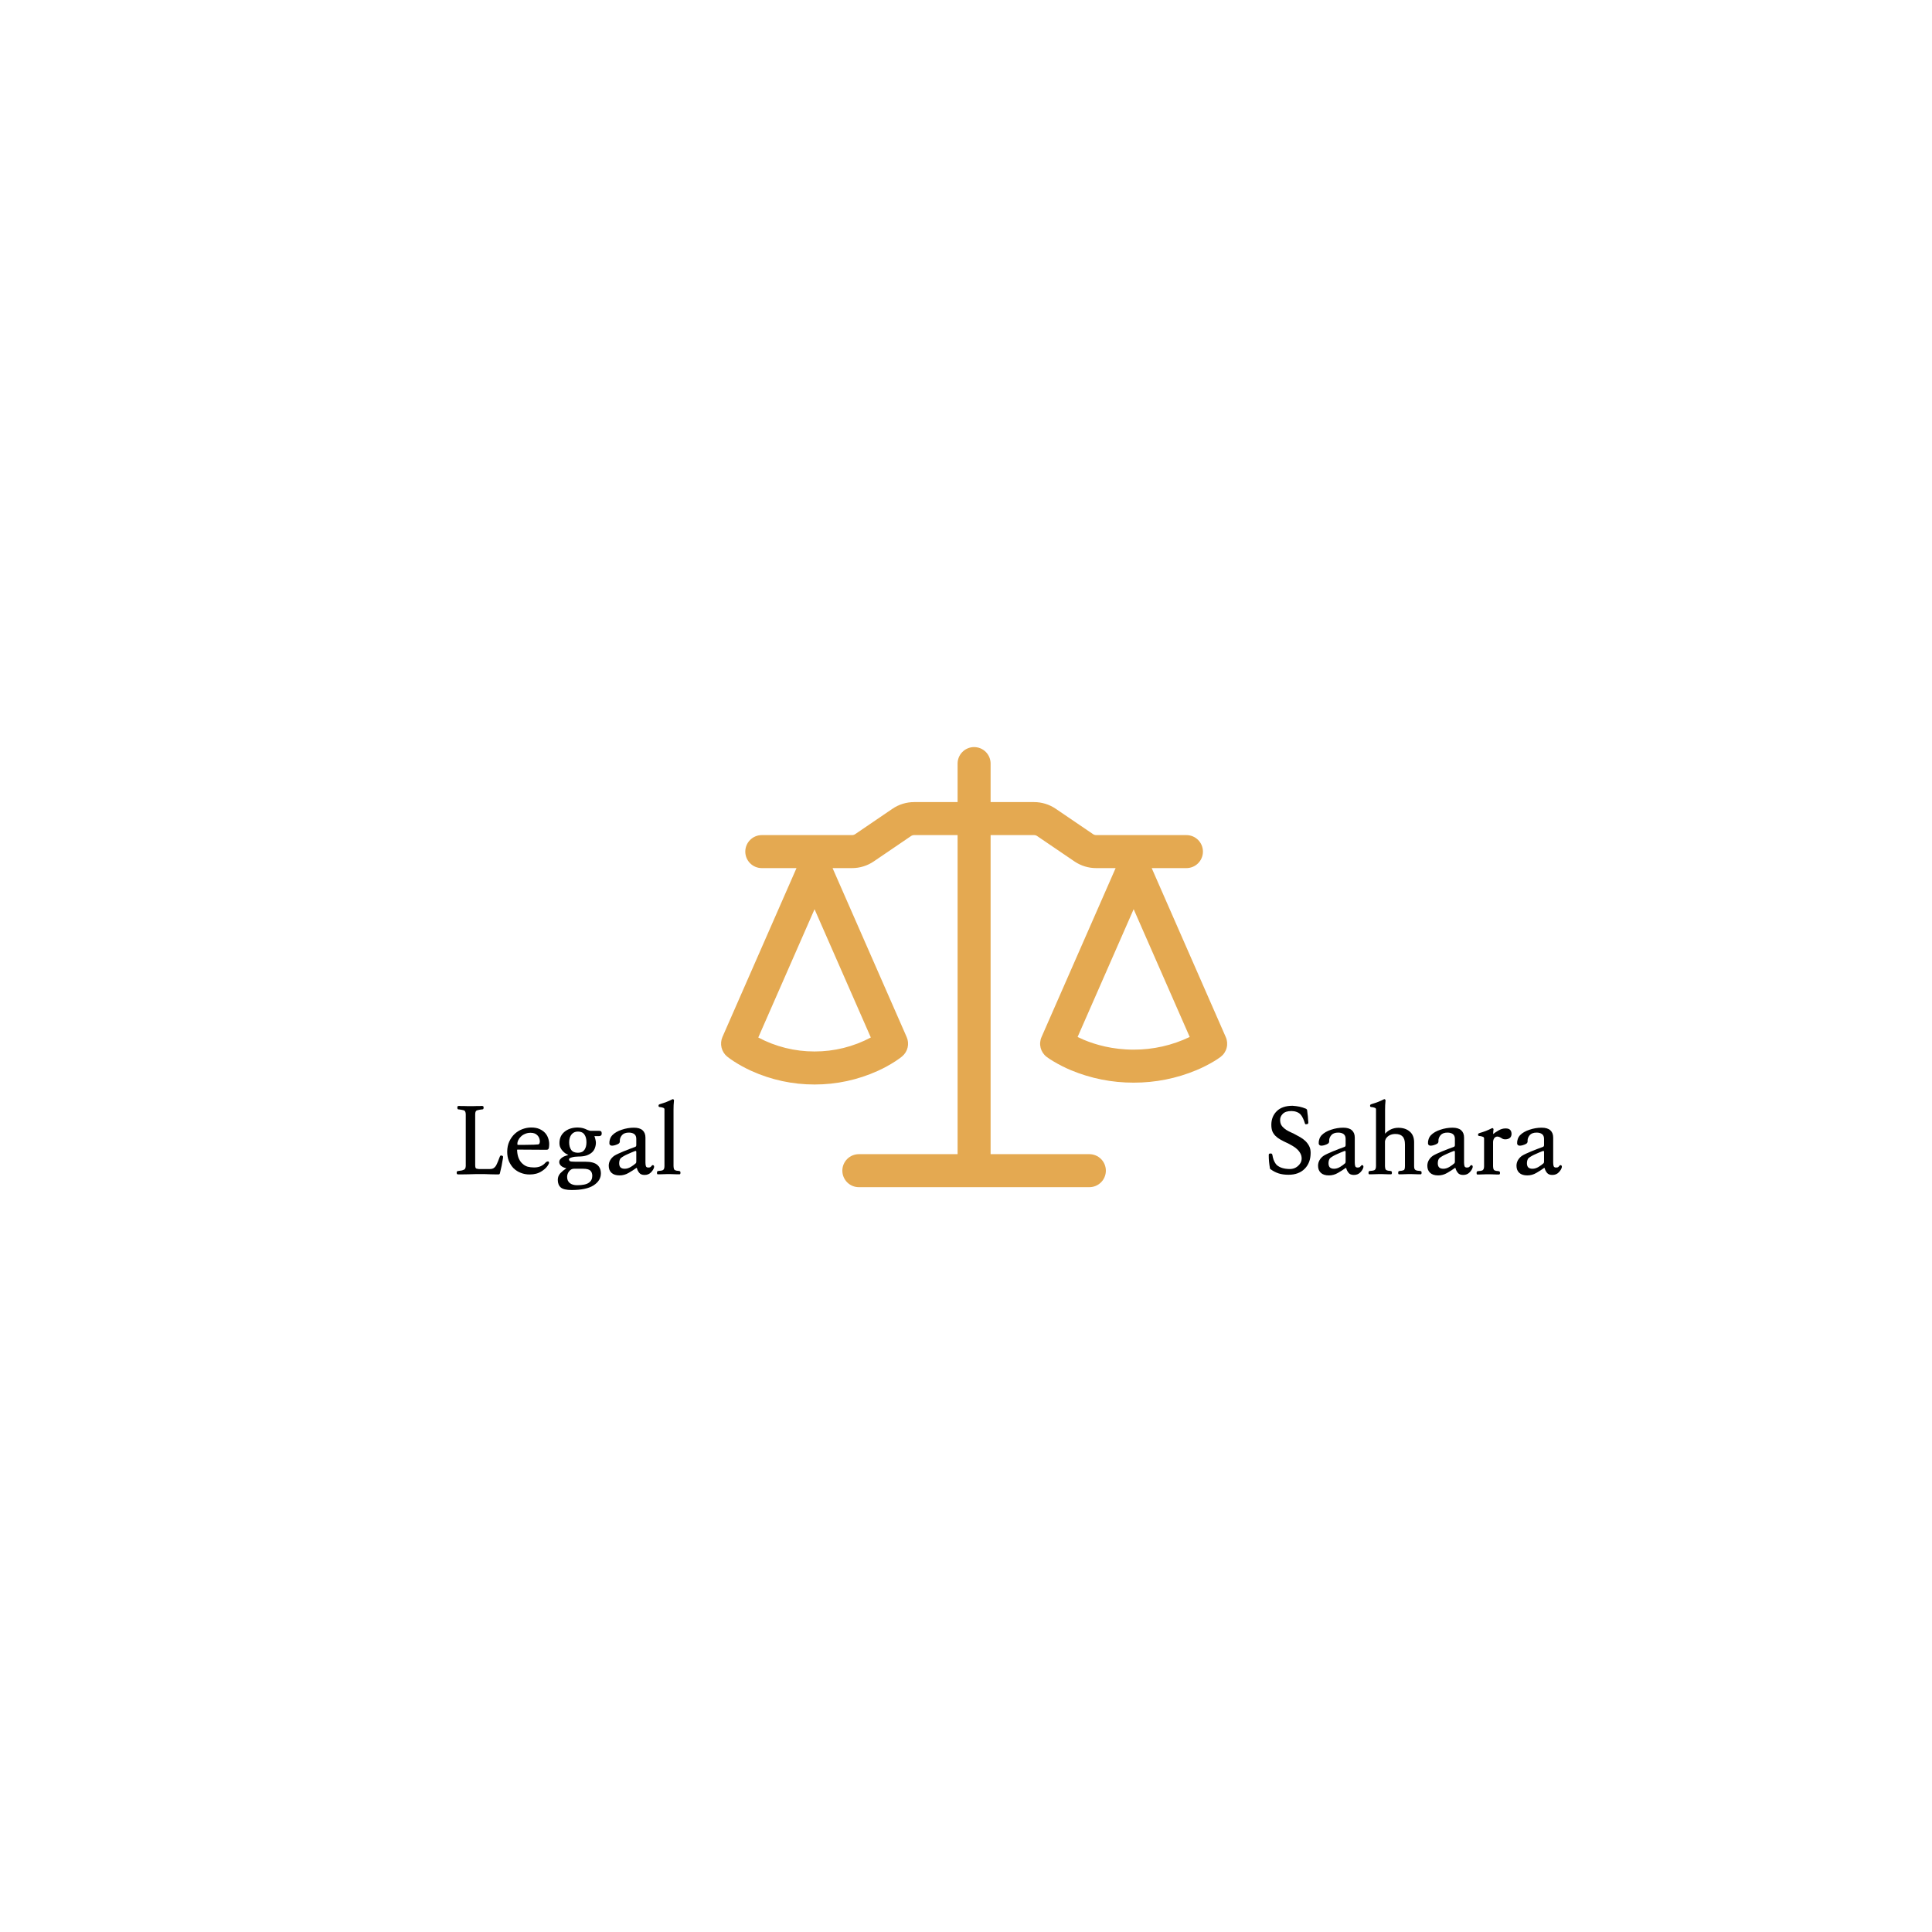 <svg width="1337" height="1337" viewBox="0 0 1337 1337" fill="none" xmlns="http://www.w3.org/2000/svg">
<path d="M328.848 806.056C328.848 806.909 328.912 807.549 329.04 807.976C329.168 808.403 329.424 808.659 329.808 808.744C330.277 808.872 330.789 808.957 331.344 809C331.899 809 332.432 809 332.944 809H339.024C340.091 809 340.965 808.787 341.648 808.36C342.331 807.933 342.885 807.336 343.312 806.568C343.781 805.672 344.229 804.691 344.656 803.624C345.083 802.557 345.488 801.512 345.872 800.488C346.043 800.019 346.213 799.763 346.384 799.72C346.597 799.635 346.917 799.635 347.344 799.72C347.6 799.805 347.771 799.891 347.856 799.976C347.984 800.061 348.069 800.168 348.112 800.296C348.155 800.424 348.155 800.573 348.112 800.744C348.112 800.872 348.112 801.021 348.112 801.192C347.856 802.941 347.536 804.776 347.152 806.696C346.768 808.573 346.363 810.344 345.936 812.008C345.808 812.349 345.68 812.541 345.552 812.584C345.424 812.669 345.232 812.712 344.976 812.712C344.592 812.712 343.888 812.712 342.864 812.712C341.84 812.712 340.709 812.691 339.472 812.648C338.235 812.605 336.997 812.563 335.76 812.52C334.523 812.52 333.499 812.52 332.688 812.52C331.749 812.52 330.469 812.52 328.848 812.52C327.269 812.563 325.712 812.605 324.176 812.648C322.597 812.691 321.189 812.712 319.952 812.712C318.715 812.712 318.011 812.712 317.84 812.712C317.584 812.712 317.349 812.712 317.136 812.712C316.923 812.712 316.731 812.691 316.56 812.648C316.389 812.563 316.261 812.435 316.176 812.264C316.091 812.136 316.048 811.901 316.048 811.56C316.048 811.304 316.069 811.091 316.112 810.92C316.197 810.749 316.304 810.621 316.432 810.536C316.56 810.493 316.709 810.451 316.88 810.408C317.093 810.365 317.349 810.323 317.648 810.28C318.288 810.237 318.885 810.152 319.44 810.024C319.995 809.896 320.549 809.704 321.104 809.448C321.531 809.277 321.829 808.957 322 808.488C322.213 807.976 322.32 807.4 322.32 806.76V771.24C322.32 770.344 322.192 769.683 321.936 769.256C321.723 768.829 321.467 768.552 321.168 768.424C320.699 768.296 320.165 768.168 319.568 768.04C319.013 767.912 318.48 767.827 317.968 767.784C317.456 767.784 317.072 767.72 316.816 767.592C316.603 767.421 316.496 767.037 316.496 766.44C316.496 766.141 316.517 765.928 316.56 765.8C316.645 765.629 316.752 765.523 316.88 765.48C317.008 765.395 317.179 765.352 317.392 765.352C317.605 765.352 317.861 765.352 318.16 765.352C318.245 765.352 318.608 765.373 319.248 765.416C319.888 765.416 320.613 765.416 321.424 765.416C322.235 765.459 323.024 765.48 323.792 765.48C324.56 765.48 325.157 765.48 325.584 765.48C325.968 765.48 326.544 765.48 327.312 765.48C328.08 765.48 328.869 765.459 329.68 765.416C330.491 765.416 331.216 765.416 331.856 765.416C332.496 765.373 332.88 765.352 333.008 765.352C333.264 765.352 333.499 765.352 333.712 765.352C333.925 765.352 334.096 765.395 334.224 765.48C334.352 765.523 334.459 765.629 334.544 765.8C334.629 765.928 334.672 766.141 334.672 766.44C334.672 767.037 334.544 767.421 334.288 767.592C334.075 767.72 333.712 767.784 333.2 767.784C332.688 767.827 332.133 767.912 331.536 768.04C330.939 768.168 330.427 768.296 330 768.424C329.659 768.552 329.381 768.829 329.168 769.256C328.955 769.683 328.848 770.344 328.848 771.24V806.056Z" fill="black"/>
<path d="M358.046 791.72C358.046 791.933 358.068 792.083 358.11 792.168C358.196 792.253 358.345 792.296 358.558 792.296C359.582 792.296 360.734 792.296 362.014 792.296C363.294 792.296 364.574 792.275 365.854 792.232C367.134 792.189 368.329 792.168 369.438 792.168C370.59 792.125 371.529 792.061 372.254 791.976C372.852 791.933 373.214 791.677 373.342 791.208C373.513 790.696 373.598 790.312 373.598 790.056C373.598 788.307 373.044 786.856 371.934 785.704C370.825 784.509 369.246 783.912 367.198 783.912C365.79 783.912 364.51 784.168 363.358 784.68C362.206 785.149 361.246 785.768 360.478 786.536C359.668 787.304 359.049 788.157 358.622 789.096C358.196 789.992 358.004 790.867 358.046 791.72ZM377.502 804.584C377.801 804.243 378.142 804.008 378.526 803.88C378.91 803.709 379.273 803.688 379.614 803.816C379.828 803.987 379.934 804.221 379.934 804.52C379.977 804.776 379.913 805.075 379.742 805.416C378.889 807.293 377.289 808.979 374.942 810.472C372.638 812.008 369.844 812.776 366.558 812.776C364.34 812.776 362.27 812.392 360.35 811.624C358.473 810.899 356.83 809.853 355.422 808.488C354.057 807.08 352.969 805.416 352.158 803.496C351.39 801.576 351.006 799.443 351.006 797.096C351.006 794.365 351.497 791.955 352.478 789.864C353.46 787.773 354.74 786.003 356.318 784.552C357.897 783.144 359.668 782.077 361.63 781.352C363.636 780.627 365.641 780.264 367.646 780.264C369.865 780.264 371.742 780.605 373.278 781.288C374.857 781.971 376.158 782.867 377.182 783.976C378.164 785.043 378.889 786.28 379.358 787.688C379.828 789.053 380.062 790.44 380.062 791.848C380.062 792.232 380.041 792.637 379.998 793.064C379.956 793.491 379.913 793.875 379.87 794.216C379.785 794.685 379.614 795.048 379.358 795.304C379.145 795.56 378.74 795.688 378.142 795.688L358.302 795.56C358.089 795.56 357.94 795.603 357.854 795.688C357.812 795.773 357.812 795.944 357.854 796.2C357.982 798.461 358.388 800.339 359.07 801.832C359.753 803.325 360.628 804.52 361.694 805.416C362.718 806.355 363.892 807.016 365.214 807.4C366.58 807.741 368.03 807.912 369.566 807.912C371.401 807.912 372.958 807.613 374.238 807.016C375.518 806.419 376.606 805.608 377.502 804.584Z" fill="black"/>
<path d="M405.845 790.504C405.845 788.243 405.376 786.451 404.437 785.128C403.498 783.763 402.005 783.08 399.957 783.08C398.037 783.08 396.544 783.763 395.477 785.128C394.41 786.451 393.877 788.243 393.877 790.504C393.877 792.68 394.346 794.429 395.285 795.752C396.224 797.075 397.781 797.736 399.957 797.736C402.005 797.736 403.498 797.075 404.437 795.752C405.376 794.429 405.845 792.68 405.845 790.504ZM403.477 808.808H397.141C395.904 808.808 394.816 809.384 393.877 810.536C392.938 811.688 392.469 812.989 392.469 814.44C392.469 816.317 393.088 817.747 394.325 818.728C395.562 819.709 397.248 820.2 399.381 820.2C403.221 820.2 405.93 819.624 407.509 818.472C409.088 817.363 409.877 815.784 409.877 813.736C409.877 812.157 409.429 810.941 408.533 810.088C407.637 809.235 405.952 808.808 403.477 808.808ZM387.029 804.136C387.029 803.411 387.264 802.771 387.733 802.216C388.202 801.661 388.778 801.171 389.461 800.744C390.101 800.36 390.784 800.061 391.509 799.848C392.234 799.592 392.832 799.4 393.301 799.272C392.746 799.016 392.106 798.675 391.381 798.248C390.698 797.779 390.037 797.203 389.397 796.52C388.757 795.837 388.224 795.048 387.797 794.152C387.37 793.256 387.157 792.232 387.157 791.08C387.157 787.752 388.33 785.128 390.677 783.208C393.066 781.245 396.117 780.264 399.829 780.264C401.28 780.307 402.474 780.456 403.413 780.712C404.352 780.968 405.376 781.373 406.485 781.928C406.954 782.141 407.445 782.312 407.957 782.44C408.469 782.568 408.981 782.611 409.493 782.568H414.741C415.253 782.568 415.658 782.696 415.957 782.952C416.256 783.208 416.405 783.677 416.405 784.36C416.405 785.085 416.213 785.576 415.829 785.832C415.445 786.088 415.061 786.216 414.677 786.216H411.733C411.477 786.216 411.349 786.259 411.349 786.344C411.349 786.429 411.392 786.515 411.477 786.6C411.69 787.112 411.882 787.773 412.053 788.584C412.266 789.395 412.373 790.12 412.373 790.76C412.373 791.997 412.16 793.192 411.733 794.344C411.349 795.496 410.688 796.52 409.749 797.416C408.768 798.312 407.509 799.037 405.973 799.592C404.437 800.104 402.517 800.36 400.213 800.36C398.549 800.36 397.056 800.552 395.733 800.936C394.41 801.32 393.749 801.768 393.749 802.28C393.749 802.749 393.941 803.155 394.325 803.496C394.709 803.795 395.968 803.944 398.101 803.944H405.077C408.917 803.944 411.669 804.669 413.333 806.12C414.997 807.528 415.829 809.512 415.829 812.072C415.829 815.357 414.165 818.088 410.837 820.264C407.509 822.44 402.432 823.528 395.605 823.528C391.936 823.528 389.418 822.931 388.053 821.736C386.688 820.541 386.005 818.792 386.005 816.488C386.005 814.739 386.602 813.203 387.797 811.88C389.034 810.6 390.421 809.469 391.957 808.488C390.293 808.104 389.034 807.507 388.181 806.696C387.37 805.885 386.986 805.032 387.029 804.136Z" fill="black"/>
<path d="M439.563 796.52C438.07 797.075 436.342 797.8 434.379 798.696C432.417 799.549 430.859 800.445 429.707 801.384C429.323 801.683 429.025 802.173 428.811 802.856C428.598 803.496 428.491 804.2 428.491 804.968C428.491 806.248 428.79 807.208 429.387 807.848C430.027 808.488 431.009 808.808 432.331 808.808C433.739 808.808 435.147 808.381 436.555 807.528C438.006 806.632 439.094 805.843 439.819 805.16C440.033 804.989 440.161 804.819 440.203 804.648C440.289 804.435 440.331 804.072 440.331 803.56V797.16C440.331 796.861 440.267 796.669 440.139 796.584C440.011 796.456 439.819 796.435 439.563 796.52ZM425.163 799.784C425.846 799.357 426.742 798.888 427.851 798.376C429.003 797.864 430.219 797.331 431.499 796.776C432.822 796.221 434.166 795.688 435.531 795.176C436.897 794.664 438.219 794.173 439.499 793.704C439.755 793.619 439.947 793.491 440.075 793.32C440.246 793.149 440.331 792.829 440.331 792.36V788.136C440.331 786.6 439.862 785.491 438.923 784.808C437.985 784.125 436.747 783.784 435.211 783.784C433.035 783.784 431.435 784.381 430.411 785.576C429.43 786.771 428.939 788.008 428.939 789.288C429.067 790.227 428.811 790.931 428.171 791.4C427.531 791.827 426.699 792.189 425.675 792.488C424.31 792.872 423.307 792.936 422.667 792.68C422.027 792.381 421.707 791.869 421.707 791.144C421.665 790.205 421.814 789.245 422.155 788.264C422.497 787.24 423.03 786.344 423.755 785.576C425.334 783.955 427.51 782.696 430.283 781.8C433.057 780.861 435.851 780.392 438.667 780.392C441.355 780.392 443.361 780.989 444.683 782.184C446.006 783.379 446.667 785.064 446.667 787.24V804.456C446.667 805.523 446.774 806.376 446.987 807.016C447.201 807.656 447.755 807.976 448.651 807.976C448.993 807.976 449.355 807.933 449.739 807.848C450.123 807.72 450.507 807.4 450.891 806.888C451.275 806.333 451.681 806.163 452.107 806.376C452.577 806.589 452.747 807.08 452.619 807.848C452.321 809.043 451.595 810.216 450.443 811.368C449.334 812.52 447.862 813.096 446.027 813.096C444.321 813.096 443.083 812.584 442.315 811.56C441.547 810.579 441.035 809.555 440.779 808.488C440.737 808.317 440.651 808.232 440.523 808.232C440.438 808.189 440.331 808.232 440.203 808.36C438.753 809.427 437.025 810.536 435.019 811.688C433.057 812.84 430.966 813.416 428.747 813.416C426.315 813.416 424.459 812.819 423.179 811.624C421.899 810.429 421.259 808.808 421.259 806.76C421.259 805.352 421.601 804.051 422.283 802.856C423.009 801.619 423.969 800.595 425.163 799.784Z" fill="black"/>
<path d="M466.099 806.952C466.142 807.891 466.248 808.573 466.419 809C466.59 809.384 466.803 809.64 467.059 809.768C467.443 809.939 467.827 810.067 468.211 810.152C468.638 810.237 469.064 810.28 469.491 810.28C469.918 810.323 470.259 810.408 470.515 810.536C470.771 810.664 470.899 811.005 470.899 811.56C470.899 811.901 470.856 812.136 470.771 812.264C470.728 812.435 470.643 812.541 470.515 812.584C470.387 812.669 470.216 812.691 470.003 812.648C469.832 812.648 469.64 812.648 469.427 812.648C469.299 812.648 468.936 812.648 468.339 812.648C467.784 812.648 467.144 812.627 466.419 812.584C465.694 812.584 464.99 812.563 464.307 812.52C463.624 812.52 463.134 812.52 462.835 812.52C462.451 812.52 461.896 812.52 461.171 812.52C460.488 812.563 459.784 812.584 459.059 812.584C458.291 812.627 457.608 812.648 457.011 812.648C456.456 812.648 456.136 812.648 456.051 812.648C455.795 812.648 455.582 812.648 455.411 812.648C455.24 812.691 455.091 812.669 454.963 812.584C454.835 812.541 454.75 812.435 454.707 812.264C454.664 812.136 454.643 811.901 454.643 811.56C454.643 811.005 454.75 810.664 454.963 810.536C455.219 810.408 455.582 810.323 456.051 810.28C456.435 810.28 456.883 810.237 457.395 810.152C457.907 810.067 458.355 809.939 458.739 809.768C458.995 809.64 459.23 809.384 459.443 809C459.699 808.573 459.827 807.891 459.827 806.952V767.72C459.827 767.208 459.592 766.867 459.123 766.696C458.654 766.483 458.056 766.312 457.331 766.184C457.032 766.184 456.776 766.163 456.563 766.12C456.392 766.077 456.243 766.035 456.115 765.992C455.987 765.907 455.88 765.821 455.795 765.736C455.752 765.608 455.731 765.416 455.731 765.16C455.731 764.989 455.752 764.84 455.795 764.712C455.838 764.584 455.923 764.477 456.051 764.392C456.136 764.307 456.264 764.243 456.435 764.2C456.648 764.115 456.883 764.029 457.139 763.944C458.334 763.603 459.678 763.155 461.171 762.6C462.664 762.003 463.987 761.405 465.139 760.808C465.523 760.595 465.822 760.595 466.035 760.808C466.291 760.979 466.419 761.213 466.419 761.512C466.291 762.536 466.206 763.603 466.163 764.712C466.12 765.779 466.099 766.824 466.099 767.848V806.952Z" fill="black"/>
<path d="M892.728 809C893.624 809 894.541 808.851 895.48 808.552C896.419 808.211 897.272 807.72 898.04 807.08C898.808 806.44 899.448 805.693 899.96 804.84C900.472 803.944 900.749 802.941 900.792 801.832C900.792 800.467 900.493 799.251 899.896 798.184C899.299 797.075 898.509 796.072 897.528 795.176C896.589 794.323 895.523 793.555 894.328 792.872C893.133 792.189 891.96 791.549 890.808 790.952V791.016C889.059 790.205 887.501 789.416 886.136 788.648C884.771 787.88 883.619 787.027 882.68 786.088C881.741 785.149 881.016 784.083 880.504 782.888C880.035 781.651 879.8 780.157 879.8 778.408C879.8 774.568 881.059 771.411 883.576 768.936C886.093 766.461 889.741 765.224 894.52 765.224C896.312 765.352 897.912 765.565 899.32 765.864C900.728 766.163 902.157 766.611 903.608 767.208C903.907 767.336 904.12 767.485 904.248 767.656C904.419 767.827 904.525 768.04 904.568 768.296C904.696 769.064 904.781 769.811 904.824 770.536C904.909 771.219 904.995 771.88 905.08 772.52C905.123 773.203 905.165 773.885 905.208 774.568C905.251 775.251 905.315 775.955 905.4 776.68C905.4 777.064 905.336 777.363 905.208 777.576C905.123 777.789 904.824 777.917 904.312 777.96C903.843 778.045 903.523 778.045 903.352 777.96C903.181 777.832 903.032 777.512 902.904 777C902.648 776.104 902.243 775.059 901.688 773.864C901.133 772.669 900.536 771.752 899.896 771.112C899.128 770.344 898.211 769.789 897.144 769.448C896.12 769.064 894.968 768.872 893.688 768.872C891 768.872 889.016 769.512 887.736 770.792C886.499 772.029 885.88 773.416 885.88 774.952C885.88 776.275 886.115 777.405 886.584 778.344C887.096 779.283 887.8 780.115 888.696 780.84C889.592 781.608 890.637 782.291 891.832 782.888C893.027 783.485 894.328 784.104 895.736 784.744C897.059 785.427 898.381 786.152 899.704 786.92C901.069 787.688 902.285 788.584 903.352 789.608C904.419 790.632 905.293 791.805 905.976 793.128C906.659 794.451 907 796.008 907 797.8C907 802.408 905.613 806.099 902.84 808.872C900.109 811.603 896.397 812.968 891.704 812.968C889.059 812.968 886.755 812.648 884.792 812.008C882.872 811.368 881.123 810.472 879.544 809.32C879.288 809.192 879.096 809.043 878.968 808.872C878.84 808.659 878.776 808.403 878.776 808.104C878.52 806.611 878.328 805.181 878.2 803.816C878.072 802.408 878.008 800.936 878.008 799.4C878.008 799.016 878.072 798.739 878.2 798.568C878.328 798.355 878.669 798.248 879.224 798.248C879.693 798.248 879.992 798.312 880.12 798.44C880.291 798.568 880.44 798.888 880.568 799.4C880.696 800.339 880.952 801.384 881.336 802.536C881.763 803.645 882.253 804.584 882.808 805.352C883.491 806.376 884.707 807.251 886.456 807.976C888.205 808.659 890.296 809 892.728 809Z" fill="black"/>
<path d="M930.438 796.52C928.945 797.075 927.217 797.8 925.254 798.696C923.292 799.549 921.734 800.445 920.582 801.384C920.198 801.683 919.9 802.173 919.686 802.856C919.473 803.496 919.366 804.2 919.366 804.968C919.366 806.248 919.665 807.208 920.262 807.848C920.902 808.488 921.884 808.808 923.206 808.808C924.614 808.808 926.022 808.381 927.43 807.528C928.881 806.632 929.969 805.843 930.694 805.16C930.908 804.989 931.036 804.819 931.078 804.648C931.164 804.435 931.206 804.072 931.206 803.56V797.16C931.206 796.861 931.142 796.669 931.014 796.584C930.886 796.456 930.694 796.435 930.438 796.52ZM916.038 799.784C916.721 799.357 917.617 798.888 918.727 798.376C919.879 797.864 921.094 797.331 922.374 796.776C923.697 796.221 925.041 795.688 926.406 795.176C927.772 794.664 929.094 794.173 930.374 793.704C930.63 793.619 930.823 793.491 930.951 793.32C931.121 793.149 931.206 792.829 931.206 792.36V788.136C931.206 786.6 930.737 785.491 929.798 784.808C928.86 784.125 927.622 783.784 926.086 783.784C923.91 783.784 922.31 784.381 921.286 785.576C920.305 786.771 919.814 788.008 919.814 789.288C919.942 790.227 919.686 790.931 919.046 791.4C918.406 791.827 917.574 792.189 916.55 792.488C915.185 792.872 914.182 792.936 913.542 792.68C912.902 792.381 912.582 791.869 912.582 791.144C912.54 790.205 912.689 789.245 913.03 788.264C913.372 787.24 913.905 786.344 914.63 785.576C916.209 783.955 918.385 782.696 921.158 781.8C923.932 780.861 926.726 780.392 929.542 780.392C932.23 780.392 934.236 780.989 935.558 782.184C936.881 783.379 937.542 785.064 937.542 787.24V804.456C937.542 805.523 937.649 806.376 937.862 807.016C938.076 807.656 938.63 807.976 939.526 807.976C939.868 807.976 940.231 807.933 940.615 807.848C940.999 807.72 941.382 807.4 941.766 806.888C942.15 806.333 942.556 806.163 942.982 806.376C943.452 806.589 943.623 807.08 943.495 807.848C943.196 809.043 942.47 810.216 941.318 811.368C940.209 812.52 938.737 813.096 936.902 813.096C935.196 813.096 933.958 812.584 933.19 811.56C932.422 810.579 931.91 809.555 931.654 808.488C931.612 808.317 931.526 808.232 931.398 808.232C931.313 808.189 931.206 808.232 931.078 808.36C929.628 809.427 927.9 810.536 925.894 811.688C923.932 812.84 921.841 813.416 919.622 813.416C917.19 813.416 915.334 812.819 914.054 811.624C912.774 810.429 912.134 808.808 912.134 806.76C912.134 805.352 912.476 804.051 913.158 802.856C913.884 801.619 914.844 800.595 916.038 799.784Z" fill="black"/>
<path d="M949.742 766.184C949.443 766.184 949.187 766.163 948.974 766.12C948.803 766.077 948.654 766.035 948.526 765.992C948.398 765.907 948.291 765.821 948.206 765.736C948.163 765.608 948.142 765.416 948.142 765.16C948.142 764.989 948.163 764.84 948.206 764.712C948.249 764.584 948.334 764.477 948.462 764.392C948.547 764.307 948.675 764.243 948.846 764.2C949.059 764.115 949.294 764.029 949.55 763.944C950.745 763.603 952.089 763.155 953.582 762.6C955.075 762.003 956.398 761.405 957.55 760.808C957.934 760.595 958.233 760.595 958.446 760.808C958.702 760.979 958.83 761.213 958.83 761.512C958.702 762.536 958.617 763.603 958.574 764.712C958.531 765.779 958.51 766.824 958.51 767.848V784.552C959.747 783.187 961.155 782.163 962.734 781.48C964.313 780.797 965.955 780.456 967.662 780.456C970.947 780.456 973.593 781.331 975.598 783.08C977.603 784.787 978.606 787.261 978.606 790.504V806.952C978.606 807.891 978.713 808.573 978.926 809C979.182 809.384 979.438 809.64 979.694 809.768C980.078 809.939 980.505 810.067 980.974 810.152C981.486 810.237 981.955 810.28 982.382 810.28C982.809 810.323 983.15 810.408 983.406 810.536C983.662 810.664 983.79 811.005 983.79 811.56C983.79 811.901 983.747 812.136 983.662 812.264C983.619 812.435 983.534 812.541 983.406 812.584C983.278 812.669 983.129 812.691 982.958 812.648C982.787 812.648 982.595 812.648 982.382 812.648C982.254 812.648 981.891 812.648 981.294 812.648C980.739 812.648 980.099 812.627 979.374 812.584C978.606 812.584 977.859 812.563 977.134 812.52C976.451 812.52 975.939 812.52 975.598 812.52C975.257 812.52 974.745 812.52 974.062 812.52C973.379 812.563 972.675 812.584 971.95 812.584C971.267 812.627 970.627 812.648 970.03 812.648C969.475 812.648 969.155 812.648 969.07 812.648C968.814 812.648 968.579 812.648 968.366 812.648C968.195 812.691 968.046 812.669 967.918 812.584C967.79 812.541 967.705 812.435 967.662 812.264C967.619 812.136 967.598 811.901 967.598 811.56C967.598 811.005 967.705 810.664 967.918 810.536C968.174 810.408 968.537 810.323 969.006 810.28C969.39 810.28 969.795 810.237 970.222 810.152C970.649 810.067 971.054 809.939 971.438 809.768C971.694 809.64 971.886 809.384 972.014 809C972.185 808.573 972.27 807.891 972.27 806.952V791.976C972.27 789.416 971.715 787.581 970.606 786.472C969.539 785.32 967.875 784.744 965.614 784.744C964.206 784.744 962.926 785.021 961.774 785.576C960.622 786.131 959.705 786.963 959.022 788.072C958.894 788.285 958.766 788.605 958.638 789.032C958.51 789.416 958.446 789.757 958.446 790.056V806.952C958.489 807.891 958.595 808.573 958.766 809C958.937 809.384 959.15 809.64 959.406 809.768C959.79 809.939 960.174 810.067 960.558 810.152C960.985 810.237 961.411 810.28 961.838 810.28C962.265 810.323 962.606 810.408 962.862 810.536C963.118 810.664 963.246 811.005 963.246 811.56C963.246 811.901 963.203 812.136 963.118 812.264C963.075 812.435 962.99 812.541 962.862 812.584C962.734 812.669 962.563 812.691 962.35 812.648C962.179 812.648 961.987 812.648 961.774 812.648C961.646 812.648 961.283 812.648 960.686 812.648C960.131 812.648 959.513 812.627 958.83 812.584C958.105 812.584 957.401 812.563 956.718 812.52C956.035 812.52 955.545 812.52 955.246 812.52C954.862 812.52 954.307 812.52 953.582 812.52C952.899 812.563 952.195 812.584 951.47 812.584C950.702 812.627 950.019 812.648 949.422 812.648C948.867 812.648 948.547 812.648 948.462 812.648C948.206 812.648 947.993 812.648 947.822 812.648C947.651 812.691 947.502 812.669 947.374 812.584C947.246 812.541 947.161 812.435 947.118 812.264C947.075 812.136 947.054 811.901 947.054 811.56C947.054 811.005 947.161 810.664 947.374 810.536C947.63 810.408 947.993 810.323 948.462 810.28C948.846 810.28 949.294 810.237 949.806 810.152C950.318 810.067 950.766 809.939 951.15 809.768C951.406 809.64 951.641 809.384 951.854 809C952.11 808.573 952.238 807.891 952.238 806.952V767.72C952.238 767.208 952.003 766.867 951.534 766.696C951.065 766.483 950.467 766.312 949.742 766.184Z" fill="black"/>
<path d="M1006.06 796.52C1004.57 797.075 1002.84 797.8 1000.88 798.696C998.917 799.549 997.359 800.445 996.207 801.384C995.823 801.683 995.525 802.173 995.311 802.856C995.098 803.496 994.991 804.2 994.991 804.968C994.991 806.248 995.29 807.208 995.887 807.848C996.527 808.488 997.509 808.808 998.831 808.808C1000.24 808.808 1001.65 808.381 1003.06 807.528C1004.51 806.632 1005.59 805.843 1006.32 805.16C1006.53 804.989 1006.66 804.819 1006.7 804.648C1006.79 804.435 1006.83 804.072 1006.83 803.56V797.16C1006.83 796.861 1006.77 796.669 1006.64 796.584C1006.51 796.456 1006.32 796.435 1006.06 796.52ZM991.663 799.784C992.346 799.357 993.242 798.888 994.352 798.376C995.504 797.864 996.719 797.331 997.999 796.776C999.322 796.221 1000.67 795.688 1002.03 795.176C1003.4 794.664 1004.72 794.173 1006 793.704C1006.26 793.619 1006.45 793.491 1006.58 793.32C1006.75 793.149 1006.83 792.829 1006.83 792.36V788.136C1006.83 786.6 1006.36 785.491 1005.42 784.808C1004.48 784.125 1003.25 783.784 1001.71 783.784C999.535 783.784 997.935 784.381 996.911 785.576C995.93 786.771 995.439 788.008 995.439 789.288C995.567 790.227 995.311 790.931 994.671 791.4C994.031 791.827 993.199 792.189 992.175 792.488C990.81 792.872 989.807 792.936 989.167 792.68C988.527 792.381 988.207 791.869 988.207 791.144C988.165 790.205 988.314 789.245 988.655 788.264C988.997 787.24 989.53 786.344 990.255 785.576C991.834 783.955 994.01 782.696 996.783 781.8C999.557 780.861 1002.35 780.392 1005.17 780.392C1007.86 780.392 1009.86 780.989 1011.18 782.184C1012.51 783.379 1013.17 785.064 1013.17 787.24V804.456C1013.17 805.523 1013.27 806.376 1013.49 807.016C1013.7 807.656 1014.26 807.976 1015.15 807.976C1015.49 807.976 1015.86 807.933 1016.24 807.848C1016.62 807.72 1017.01 807.4 1017.39 806.888C1017.78 806.333 1018.18 806.163 1018.61 806.376C1019.08 806.589 1019.25 807.08 1019.12 807.848C1018.82 809.043 1018.1 810.216 1016.94 811.368C1015.83 812.52 1014.36 813.096 1012.53 813.096C1010.82 813.096 1009.58 812.584 1008.82 811.56C1008.05 810.579 1007.54 809.555 1007.28 808.488C1007.24 808.317 1007.15 808.232 1007.02 808.232C1006.94 808.189 1006.83 808.232 1006.7 808.36C1005.25 809.427 1003.52 810.536 1001.52 811.688C999.557 812.84 997.466 813.416 995.247 813.416C992.815 813.416 990.959 812.819 989.679 811.624C988.399 810.429 987.759 808.808 987.759 806.76C987.759 805.352 988.101 804.051 988.783 802.856C989.509 801.619 990.469 800.595 991.663 799.784Z" fill="black"/>
<path d="M1033.3 784.808C1034.2 784.04 1035.44 783.208 1037.01 782.312C1038.59 781.373 1040.21 780.904 1041.88 780.904C1043.37 780.904 1044.42 781.224 1045.01 781.864C1045.65 782.461 1046 783.4 1046.04 784.68C1046 786.003 1045.57 786.963 1044.76 787.56C1043.95 788.157 1042.9 788.456 1041.62 788.456C1040.98 788.456 1040.43 788.349 1039.96 788.136C1039.49 787.923 1039.08 787.688 1038.74 787.432C1038.36 787.176 1037.93 786.963 1037.46 786.792C1036.99 786.621 1036.5 786.536 1035.99 786.536C1035.05 786.664 1034.35 787.133 1033.88 787.944C1033.45 788.712 1033.24 789.565 1033.24 790.504V807.08C1033.28 808.019 1033.39 808.68 1033.56 809.064C1033.73 809.491 1033.94 809.768 1034.2 809.896C1034.58 810.067 1034.97 810.195 1035.35 810.28C1035.78 810.365 1036.2 810.408 1036.63 810.408C1037.06 810.451 1037.4 810.536 1037.65 810.664C1037.91 810.792 1038.04 811.133 1038.04 811.688C1038.04 812.029 1038 812.264 1037.91 812.392C1037.87 812.563 1037.78 812.669 1037.65 812.712C1037.53 812.797 1037.36 812.819 1037.14 812.776C1036.97 812.776 1036.78 812.776 1036.57 812.776C1036.44 812.776 1036.08 812.776 1035.48 812.776C1034.92 812.776 1034.31 812.755 1033.62 812.712C1032.9 812.712 1032.19 812.691 1031.51 812.648C1030.83 812.648 1030.34 812.648 1030.04 812.648C1029.66 812.648 1029.1 812.648 1028.38 812.648C1027.69 812.691 1026.99 812.712 1026.26 812.712C1025.5 812.755 1024.81 812.776 1024.21 812.776C1023.66 812.776 1023.34 812.776 1023.25 812.776C1023 812.776 1022.79 812.776 1022.61 812.776C1022.44 812.819 1022.29 812.797 1022.17 812.712C1022.04 812.669 1021.95 812.563 1021.91 812.392C1021.87 812.264 1021.85 812.029 1021.85 811.688C1021.85 811.133 1021.95 810.792 1022.17 810.664C1022.42 810.536 1022.79 810.451 1023.25 810.408C1023.64 810.408 1024.09 810.365 1024.6 810.28C1025.11 810.195 1025.56 810.067 1025.94 809.896C1026.2 809.768 1026.43 809.491 1026.65 809.064C1026.9 808.68 1027.03 808.019 1027.03 807.08V787.752C1026.99 787.24 1026.73 786.899 1026.26 786.728C1025.79 786.515 1025.2 786.344 1024.47 786.216C1024.17 786.216 1023.92 786.195 1023.7 786.152C1023.53 786.109 1023.38 786.067 1023.25 786.024C1023.13 785.939 1023.02 785.853 1022.93 785.768C1022.89 785.64 1022.87 785.448 1022.87 785.192C1022.87 785.021 1022.89 784.872 1022.93 784.744C1022.98 784.616 1023.06 784.509 1023.19 784.424C1023.28 784.339 1023.4 784.275 1023.57 784.232C1023.79 784.147 1024.02 784.061 1024.28 783.976C1025.47 783.635 1026.82 783.187 1028.31 782.632C1029.8 782.035 1031.13 781.437 1032.28 780.84C1032.66 780.627 1032.96 780.627 1033.17 780.84C1033.43 781.011 1033.56 781.245 1033.56 781.544C1033.47 782.184 1033.41 782.739 1033.37 783.208C1033.32 783.635 1033.3 784.168 1033.3 784.808Z" fill="black"/>
<path d="M1067.75 796.52C1066.26 797.075 1064.53 797.8 1062.57 798.696C1060.6 799.549 1059.05 800.445 1057.89 801.384C1057.51 801.683 1057.21 802.173 1057 802.856C1056.79 803.496 1056.68 804.2 1056.68 804.968C1056.68 806.248 1056.98 807.208 1057.57 807.848C1058.21 808.488 1059.2 808.808 1060.52 808.808C1061.93 808.808 1063.33 808.381 1064.74 807.528C1066.19 806.632 1067.28 805.843 1068.01 805.16C1068.22 804.989 1068.35 804.819 1068.39 804.648C1068.48 804.435 1068.52 804.072 1068.52 803.56V797.16C1068.52 796.861 1068.45 796.669 1068.33 796.584C1068.2 796.456 1068.01 796.435 1067.75 796.52ZM1053.35 799.784C1054.03 799.357 1054.93 798.888 1056.04 798.376C1057.19 797.864 1058.41 797.331 1059.69 796.776C1061.01 796.221 1062.35 795.688 1063.72 795.176C1065.08 794.664 1066.41 794.173 1067.69 793.704C1067.94 793.619 1068.14 793.491 1068.26 793.32C1068.43 793.149 1068.52 792.829 1068.52 792.36V788.136C1068.52 786.6 1068.05 785.491 1067.11 784.808C1066.17 784.125 1064.93 783.784 1063.4 783.784C1061.22 783.784 1059.62 784.381 1058.6 785.576C1057.62 786.771 1057.13 788.008 1057.13 789.288C1057.25 790.227 1057 790.931 1056.36 791.4C1055.72 791.827 1054.89 792.189 1053.86 792.488C1052.5 792.872 1051.49 792.936 1050.85 792.68C1050.21 792.381 1049.89 791.869 1049.89 791.144C1049.85 790.205 1050 789.245 1050.34 788.264C1050.68 787.24 1051.22 786.344 1051.94 785.576C1053.52 783.955 1055.7 782.696 1058.47 781.8C1061.24 780.861 1064.04 780.392 1066.85 780.392C1069.54 780.392 1071.55 780.989 1072.87 782.184C1074.19 783.379 1074.85 785.064 1074.85 787.24V804.456C1074.85 805.523 1074.96 806.376 1075.17 807.016C1075.39 807.656 1075.94 807.976 1076.84 807.976C1077.18 807.976 1077.54 807.933 1077.93 807.848C1078.31 807.72 1078.69 807.4 1079.08 806.888C1079.46 806.333 1079.87 806.163 1080.29 806.376C1080.76 806.589 1080.94 807.08 1080.81 807.848C1080.51 809.043 1079.78 810.216 1078.63 811.368C1077.52 812.52 1076.05 813.096 1074.21 813.096C1072.51 813.096 1071.27 812.584 1070.5 811.56C1069.73 810.579 1069.22 809.555 1068.97 808.488C1068.92 808.317 1068.84 808.232 1068.71 808.232C1068.63 808.189 1068.52 808.232 1068.39 808.36C1066.94 809.427 1065.21 810.536 1063.21 811.688C1061.24 812.84 1059.15 813.416 1056.93 813.416C1054.5 813.416 1052.65 812.819 1051.37 811.624C1050.09 810.429 1049.45 808.808 1049.45 806.76C1049.45 805.352 1049.79 804.051 1050.47 802.856C1051.2 801.619 1052.16 800.595 1053.35 799.784Z" fill="black"/>
<path d="M685.528 528.421V555.069H715.607C720.953 555.069 726.176 556.684 730.593 559.683L756.438 577.256C757.063 577.683 757.809 577.911 758.57 577.911H821.043C824.072 577.911 826.978 579.114 829.12 581.256C831.262 583.398 832.465 586.303 832.465 589.332C832.465 592.361 831.262 595.266 829.12 597.408C826.978 599.55 824.072 600.753 821.043 600.753H797.01L848.274 717.702C849.302 720.04 849.516 722.656 848.881 725.13C848.246 727.604 846.799 729.793 844.771 731.346C843.248 732.473 841.679 733.524 840.05 734.483C836.187 736.788 832.166 738.819 828.018 740.559C814.243 746.32 799.454 749.266 784.522 749.224C769.596 749.271 754.812 746.33 741.041 740.574C736.89 738.833 732.87 736.798 729.009 734.483C727.393 733.548 725.832 732.521 724.334 731.407L724.257 731.346C722.23 729.793 720.783 727.604 720.148 725.13C719.513 722.656 719.726 720.04 720.755 717.702L772.049 600.753H758.555C753.209 600.753 747.986 599.139 743.569 596.139L717.724 578.566C717.096 578.136 716.352 577.908 715.592 577.911H685.528V798.714H753.864C756.894 798.714 759.799 799.917 761.941 802.059C764.083 804.201 765.287 807.106 765.287 810.135C765.287 813.164 764.083 816.069 761.941 818.211C759.799 820.353 756.894 821.556 753.864 821.556H594.347C591.318 821.556 588.412 820.353 586.27 818.211C584.128 816.069 582.925 813.164 582.925 810.135C582.925 807.106 584.128 804.201 586.27 802.059C588.412 799.917 591.318 798.714 594.347 798.714H662.683V577.911H632.604C631.844 577.911 631.101 578.139 630.472 578.566L604.642 596.139C600.226 599.139 595.002 600.753 589.656 600.753H576.163L627.457 717.702C628.449 719.974 628.676 722.508 628.102 724.92C627.527 727.332 626.184 729.491 624.274 731.072C623.055 732.062 621.837 732.991 619.552 734.468C615.701 736.962 611.669 739.166 607.49 741.062C593.735 747.31 578.798 750.53 563.689 750.503C548.581 750.535 533.642 747.315 519.888 741.062C515.71 739.166 511.678 736.962 507.826 734.468C506.198 733.433 504.627 732.309 503.12 731.103C501.225 729.504 499.893 727.34 499.317 724.928C498.741 722.517 498.953 719.985 499.922 717.702L551.201 600.753H527.183C524.154 600.753 521.249 599.55 519.107 597.408C516.965 595.266 515.761 592.361 515.761 589.332C515.761 586.303 516.965 583.398 519.107 581.256C521.249 579.114 524.154 577.911 527.183 577.911H589.656C590.418 577.911 591.164 577.683 591.804 577.256L617.618 559.683C622.035 556.668 627.274 555.069 632.62 555.069H662.683V528.421C662.683 525.392 663.887 522.487 666.029 520.345C668.171 518.203 671.076 517 674.106 517C677.135 517 680.04 518.203 682.182 520.345C684.325 522.487 685.528 525.392 685.528 528.421ZM524.747 717.976C536.733 724.357 550.11 727.678 563.689 727.646C577.269 727.678 590.646 724.357 602.632 717.976L563.689 629.198L524.747 717.976ZM745.732 717.611C746.98 718.22 748.382 718.875 749.92 719.53C757.992 722.925 769.795 726.382 784.522 726.382C797.948 726.42 811.209 723.421 823.312 717.611L784.522 629.183L745.732 717.611Z" fill="#E4A951"/>
</svg>
